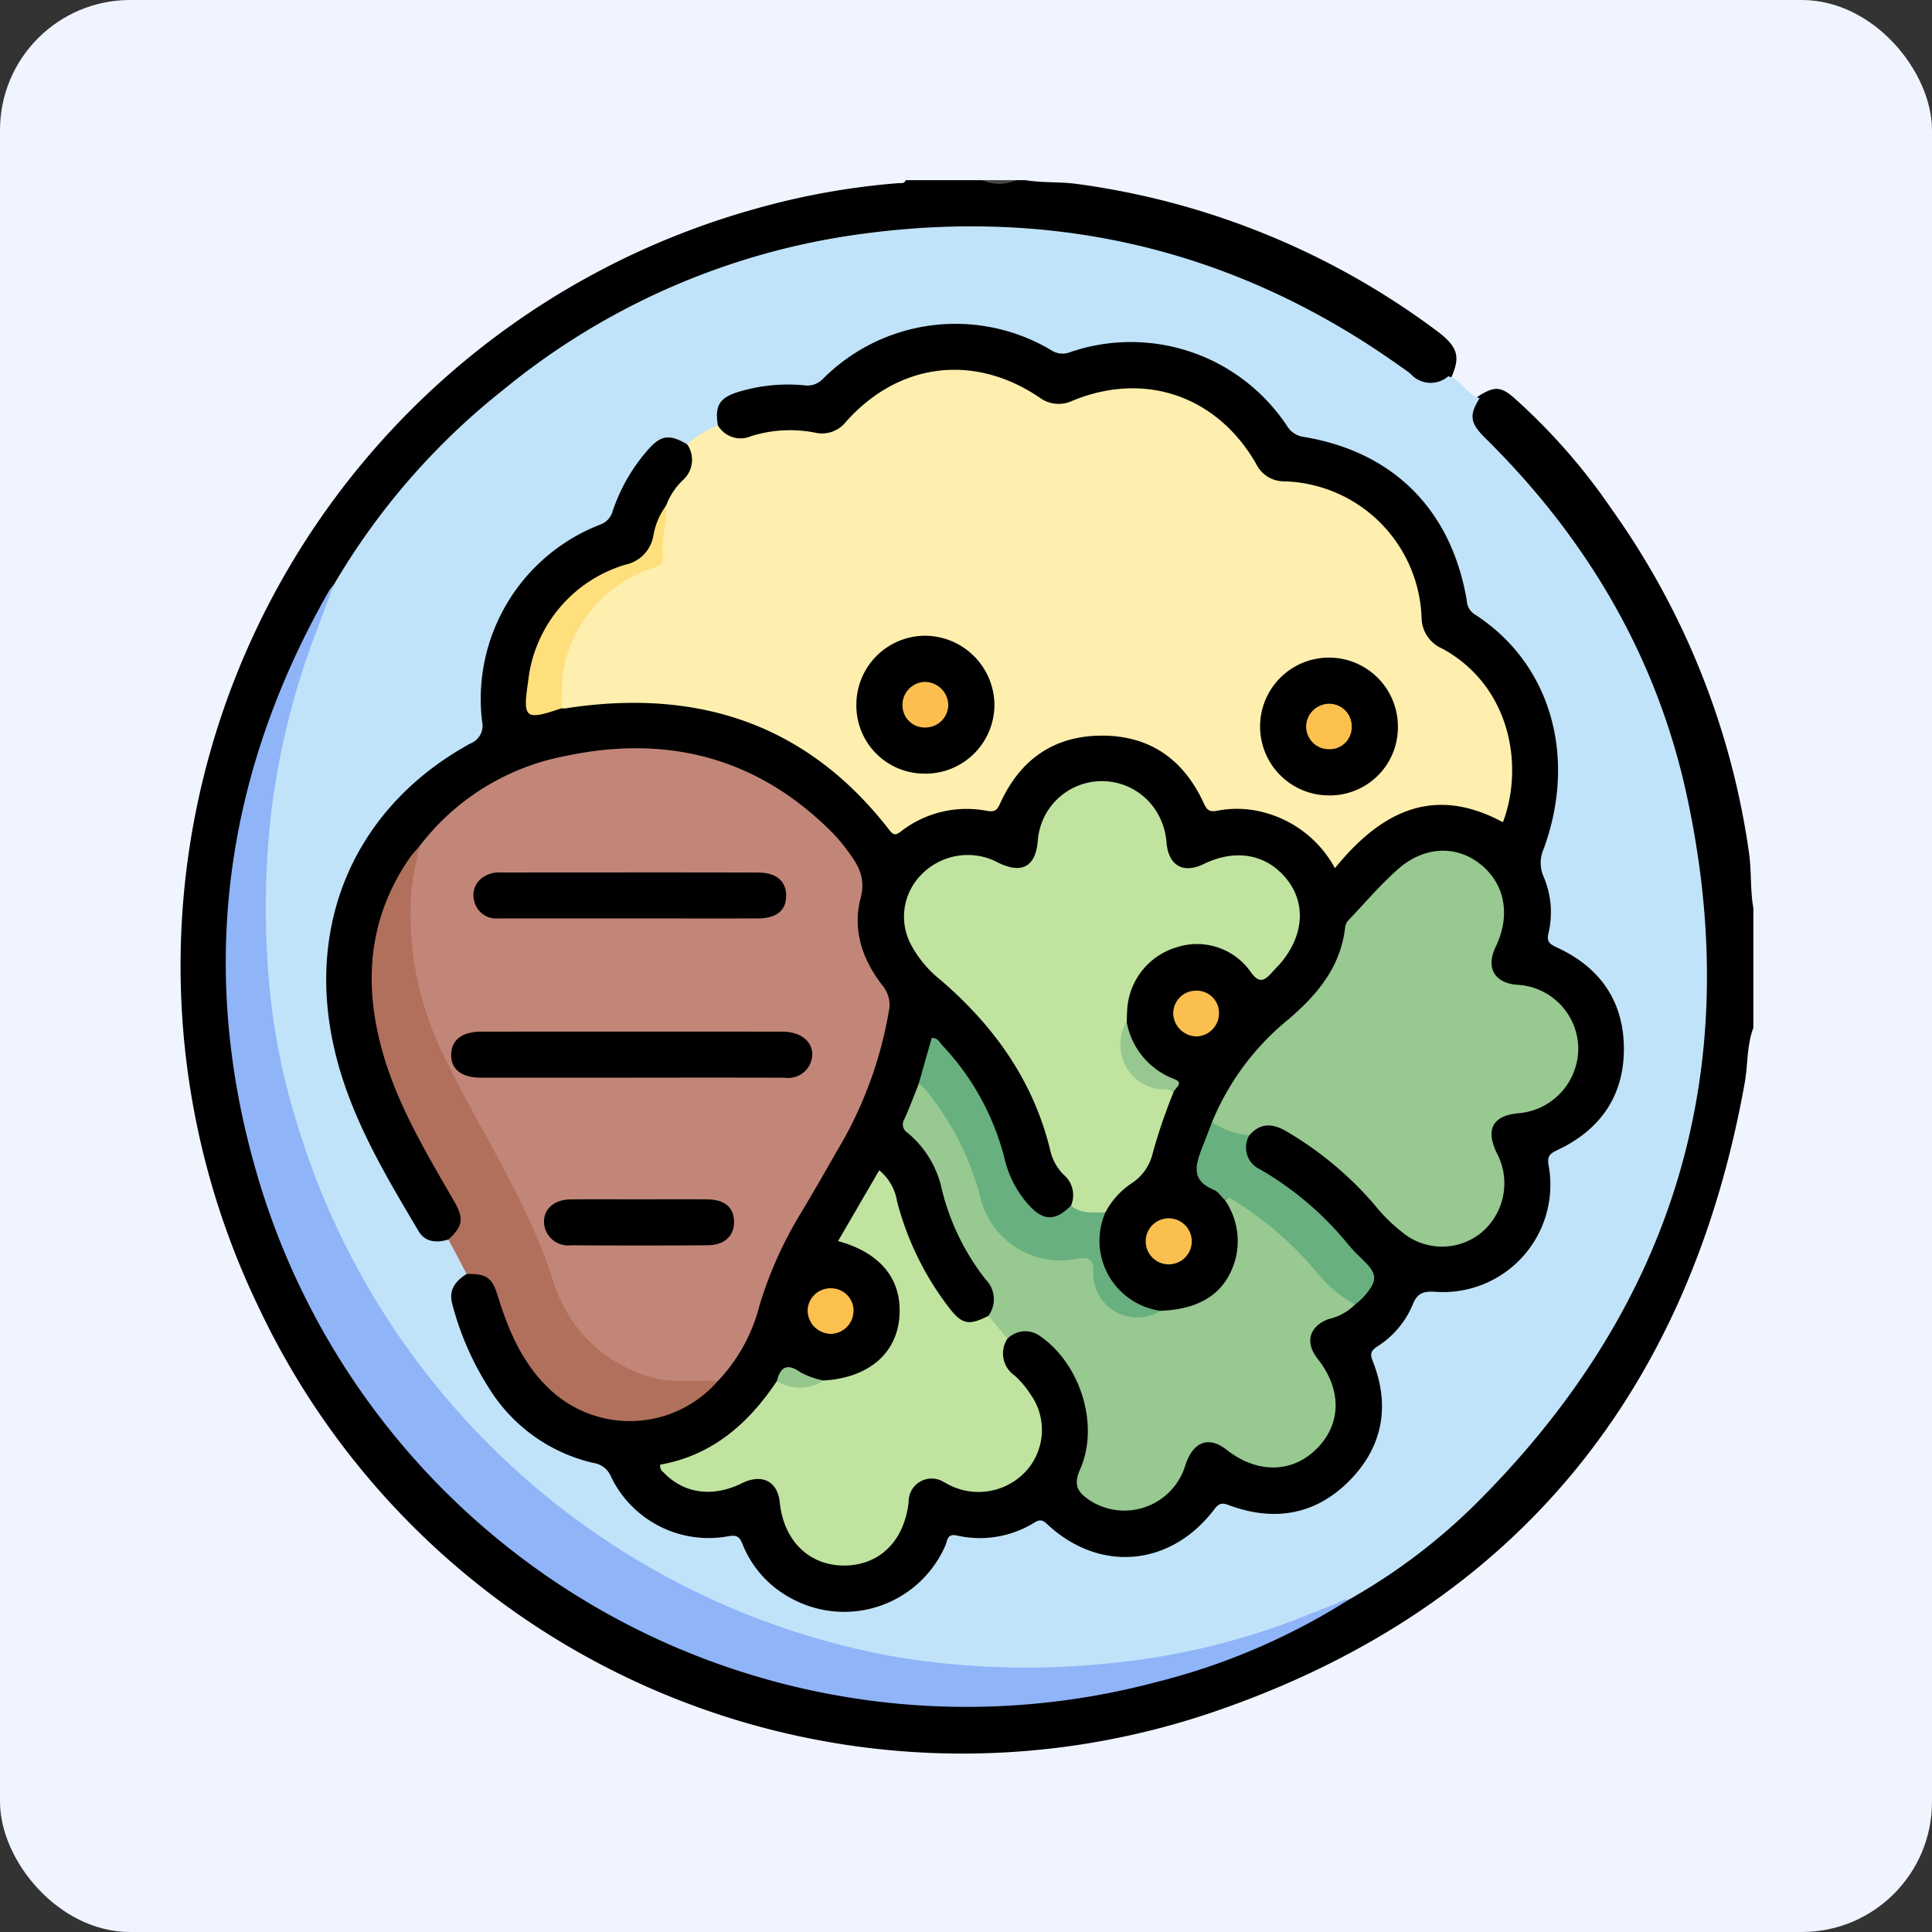 <svg xmlns="http://www.w3.org/2000/svg" xmlns:xlink="http://www.w3.org/1999/xlink" width="193" height="193" viewBox="0 0 193 193">
  <rect x="0" y="0" width="193" height="193" fill="#333333" stroke="none"/>
  <defs>
    <clipPath id="clip-path">
      <rect id="Rectángulo_338701" data-name="Rectángulo 338701" width="157.154" height="157.207" fill="none"/>
    </clipPath>
  </defs>
  <g id="Grupo_983305" data-name="Grupo 983305" transform="translate(-704 -3902)">
    <g id="Grupo_982985" data-name="Grupo 982985" transform="translate(-170 2068)">
      <rect id="Rectángulo_338462" data-name="Rectángulo 338462" width="193" height="193" rx="13" transform="translate(874 1834)" fill="#f0f4ff"/>
    </g>
    <g id="Grupo_983304" data-name="Grupo 983304" transform="translate(722 3920)">
      <g id="Grupo_983303" data-name="Grupo 983303" clip-path="url(#clip-path)">
        <path id="Trazado_208152" data-name="Trazado 208152" d="M157.154,84.679c-.666,1.771-.535,3.667-.862,5.494-5.561,31.031-23.061,52.486-52.754,62.736a77.717,77.717,0,0,1-95.643-40.2A78.5,78.5,0,0,1,57.4,2.877,73.465,73.465,0,0,1,71.7.3c.282-.023.632.087.779-.3h7.67A7.658,7.658,0,0,0,83.52,0h.921c1.705.278,3.444.144,5.146.376a77.283,77.283,0,0,1,35.8,14.571c2.263,1.662,2.536,2.633,1.591,4.763-1.554,1.223-2.564,1.255-4.254-.017a72.552,72.552,0,0,0-12.978-7.805A71.031,71.031,0,0,0,87.9,5.607a72.988,72.988,0,0,0-38.216,5.31,73.566,73.566,0,0,0-25.5,18.193,64.178,64.178,0,0,0-8.561,11.547,70.153,70.153,0,0,0-8.6,21.054,71.67,71.67,0,0,0-1.9,19.926,74.151,74.151,0,0,0,5.82,25.727A72.719,72.719,0,0,0,29.24,133,71.873,71.873,0,0,0,69.711,151.5a73.1,73.1,0,0,0,43.471-8.028,32.137,32.137,0,0,0,3.3-1.934,73.068,73.068,0,0,0,28.476-31.267A72.1,72.1,0,0,0,151.9,84.233a72.952,72.952,0,0,0-2.878-26.938A71.387,71.387,0,0,0,134.574,30.87c-1.505-1.745-3.169-3.328-4.716-5.025a2.935,2.935,0,0,1-.2-4.249c1.577-.993,2.221-1.043,3.566.127A60.827,60.827,0,0,1,143,32.865a77.818,77.818,0,0,1,13.73,34.4c.249,1.809.1,3.647.425,5.45Z"/>
        <path id="Trazado_208153" data-name="Trazado 208153" d="M83.52,0a4.066,4.066,0,0,1-3.375,0Z" fill="#434343"/>
        <path id="Trazado_208154" data-name="Trazado 208154" d="M126.678,19.589c1.33.323,1.822,1.84,3.131,2.194-1.065,1.692-.974,2.463.578,3.994,10.091,9.957,17.088,21.764,20.1,35.608,5.869,26.994-.982,50.479-20.408,70.185a59.412,59.412,0,0,1-13.315,10.217,64.707,64.707,0,0,1-26.009,7.031,75.4,75.4,0,0,1-37.923-6.739A76.538,76.538,0,0,1,11.706,95.752a76.123,76.123,0,0,1-3.38-29.057,64.349,64.349,0,0,1,7.039-26.313,69.773,69.773,0,0,1,16.9-19.432,71.28,71.28,0,0,1,35.9-15.594c19.575-2.631,37.519,1.717,53.664,13.2.375.267.767.515,1.111.816a2.681,2.681,0,0,0,3.738.217" fill="#c0e3f9"/>
        <path id="Trazado_208155" data-name="Trazado 208155" d="M15.365,40.382c-.834,2.233-1.683,4.461-2.5,6.7a77.351,77.351,0,0,0-3.642,15.07,82.412,82.412,0,0,0-.495,15.872,66.859,66.859,0,0,0,3.106,16.729,76.549,76.549,0,0,0,59.284,52.7,79.217,79.217,0,0,0,20.84.784,71.264,71.264,0,0,0,16.668-3.436c2.269-.745,4.475-1.685,6.706-2.544.469-.181.877-.541,1.43-.47a65.6,65.6,0,0,1-19.149,8.221,73.809,73.809,0,0,1-89.68-49.839C1.669,79.552,4.18,59.714,14.9,40.969a4.878,4.878,0,0,1,.466-.587" fill="#90b4f8"/>
        <path id="Trazado_208156" data-name="Trazado 208156" d="M53.715,24.5c-.331-2,.17-2.785,2.116-3.37a17.031,17.031,0,0,1,6.516-.639,2.141,2.141,0,0,0,1.883-.666,18.69,18.69,0,0,1,22.842-2.807,2.033,2.033,0,0,0,1.838.159,18.708,18.708,0,0,1,21.675,7.4,2.3,2.3,0,0,0,1.695,1.074c8.951,1.506,14.708,7.3,16.246,16.332a1.714,1.714,0,0,0,.764,1.371c7.779,4.992,10.221,14.432,6.924,23.431a3.416,3.416,0,0,0-.043,2.722,9.067,9.067,0,0,1,.52,5.7c-.22.87.138,1.12.829,1.436,4.306,1.972,6.681,5.364,6.7,10.089s-2.351,8.135-6.625,10.147c-.75.353-1.063.593-.894,1.536a10.72,10.72,0,0,1-11.326,12.631c-1.2-.076-1.8.133-2.26,1.3A9.073,9.073,0,0,1,119.6,116.5c-.592.4-.781.679-.481,1.435,1.778,4.476,1.035,8.6-2.334,12s-7.508,4.1-12,2.433c-.665-.248-.991-.241-1.465.385-4.34,5.743-11.438,6.392-16.663,1.549-.425-.394-.689-.581-1.274-.232a10.357,10.357,0,0,1-7.8,1.32c-.994-.222-.932.539-1.153,1.024a11.026,11.026,0,0,1-15.341,5.279,10.545,10.545,0,0,1-4.923-5.462c-.3-.74-.584-.915-1.435-.76a10.834,10.834,0,0,1-11.692-5.951,2.236,2.236,0,0,0-1.757-1.376,16.663,16.663,0,0,1-10.512-7.6,29.274,29.274,0,0,1-3.581-8.241c-.406-1.437.3-2.329,1.425-3.036a2.2,2.2,0,0,1,3.113,1.156,22.354,22.354,0,0,1,1.056,2.874,18.487,18.487,0,0,0,3.707,6.469,11.394,11.394,0,0,0,16.985-.021,19.263,19.263,0,0,0,3.97-7.367c1.184-4.459,3.56-8.352,5.886-12.264a68.728,68.728,0,0,0,5.288-10.37,34.691,34.691,0,0,0,1.771-6.969,2.448,2.448,0,0,0-.518-2.01,11.928,11.928,0,0,1-2.154-10.152,2.965,2.965,0,0,0-.684-2.408,24.885,24.885,0,0,0-12.8-9.558,28.238,28.238,0,0,0-20.383.753,23.589,23.589,0,0,0-9.664,7.341,20.742,20.742,0,0,0-4.223,17.392c1,5.6,3.654,10.46,6.4,15.3.552.976,1.159,1.927,1.649,2.934a2.277,2.277,0,0,1-1.215,3.455c-1.176.353-2.316.292-2.989-.842-3.437-5.791-6.9-11.578-8.423-18.253-2.9-12.676,2.221-24.211,13.587-30.446A1.911,1.911,0,0,0,30.16,54.07,18.675,18.675,0,0,1,41.931,34.416,1.976,1.976,0,0,0,43.2,33.069,17.818,17.818,0,0,1,46.67,27c1.324-1.544,2.184-1.672,3.973-.615,1.038.974,1.146,1.719.4,3.042-.648,1.149-1.69,2.025-2.252,3.235A12.99,12.99,0,0,0,47.6,35.8a3.873,3.873,0,0,1-2.962,2.96,13.559,13.559,0,0,0-8.818,8.527,12.21,12.21,0,0,0-.7,4.664c.021.911.364,1.2,1.234.937.585-.178,1.182-.323,1.783-.454a33.246,33.246,0,0,1,27,6A25.348,25.348,0,0,1,70.343,63.6c.71.94,1.333,1.228,2.4.5a10.434,10.434,0,0,1,7.044-1.57,1.8,1.8,0,0,0,2.055-1.111A10.933,10.933,0,0,1,91.8,55.127c4.788-.142,8.212,2.1,10.474,6.183a1.961,1.961,0,0,0,2.171,1.2,10.824,10.824,0,0,1,10.07,4.386c.788,1.027,1.282.84,1.987,0a13.054,13.054,0,0,1,8.615-4.813,9.607,9.607,0,0,1,5.5.927c1.006.483,1.52.309,1.687-.828.892-6.055-.314-11.473-6.638-15.169a3.576,3.576,0,0,1-2.026-3.175,13.949,13.949,0,0,0-13.449-13.36,3.441,3.441,0,0,1-3.052-1.949c-3.725-6.456-10.614-8.941-17.5-6.265a4.538,4.538,0,0,1-4.585-.566,13.828,13.828,0,0,0-18.074,2.48,3.92,3.92,0,0,1-3.629,1.5,18.319,18.319,0,0,0-6.4.309c-1.85.462-2.776-.034-3.233-1.475"/>
        <path id="Trazado_208157" data-name="Trazado 208157" d="M48.542,32.508A6.81,6.81,0,0,1,50.2,29.98a2.723,2.723,0,0,0,.447-3.6A9.749,9.749,0,0,1,53.716,24.5a2.633,2.633,0,0,0,3.328,1.066,13.042,13.042,0,0,1,6.371-.348,3.046,3.046,0,0,0,3.109-1.1c5.244-5.885,12.747-6.834,19.292-2.429a3.185,3.185,0,0,0,3.292.356c7.233-3,14.484-.508,18.386,6.308a3.079,3.079,0,0,0,2.811,1.731,14.124,14.124,0,0,1,13.705,13.62,3.4,3.4,0,0,0,2.07,3.089c6.861,3.748,8.17,11.782,6.055,17.345-6.958-3.757-12.212-1.037-16.779,4.591a11.338,11.338,0,0,0-7.316-5.628,10.238,10.238,0,0,0-4.41-.116c-.893.181-1.095-.133-1.412-.817-1.987-4.289-5.334-6.676-10.1-6.681-4.825-.006-8.213,2.387-10.2,6.757-.284.625-.476.9-1.306.76a10.7,10.7,0,0,0-8.545,2c-.458.345-.729.561-1.2-.054C62.571,54.2,51.532,50.719,38.421,52.773a1.434,1.434,0,0,1-.305-.019,4.167,4.167,0,0,1-.315-3.262A13.42,13.42,0,0,1,46.14,38.728a2.246,2.246,0,0,0,1.7-2.49,11.77,11.77,0,0,1,.7-3.73" fill="#feefae"/>
        <path id="Trazado_208158" data-name="Trazado 208158" d="M26.8,105.827c1.462-1.378,1.566-2.089.539-3.871-2.777-4.818-5.655-9.584-7.161-15.01-1.885-6.787-1.365-13.232,2.7-19.177.313-.458.71-.859,1.067-1.287.433.379.266.852.164,1.284-1.715,7.292-.041,14.071,3.111,20.624,1.574,3.271,3.453,6.374,5.271,9.512a40.006,40.006,0,0,1,3.779,8.517c1.241,4.111,3.089,7.9,6.652,10.578a11.888,11.888,0,0,0,7.681,2.58c1.036-.029,2.151-.33,3.117.372a11.659,11.659,0,0,1-16.886.757c-2.672-2.55-4.044-5.81-5.107-9.249-.571-1.847-1.145-2.227-3.107-2.187L26.8,105.827" fill="#b0705b"/>
        <path id="Trazado_208159" data-name="Trazado 208159" d="M53.72,119.949c-2.427-.092-4.869.309-7.263-.554a14.236,14.236,0,0,1-9.137-9.24c-2.535-8.134-7.331-15.077-10.954-22.626A31.857,31.857,0,0,1,23.107,70.8a39.708,39.708,0,0,1,.838-4.32,23.909,23.909,0,0,1,14.38-8.925c10.246-2.213,19.324.066,26.835,7.637a17.49,17.49,0,0,1,1.477,1.757c1.075,1.418,1.883,2.7,1.328,4.81-.83,3.153.211,6.179,2.235,8.745a2.975,2.975,0,0,1,.589,2.523,40.14,40.14,0,0,1-5.271,14.1c-1.149,2.045-2.334,4.071-3.533,6.088a39.727,39.727,0,0,0-4.11,9.183,17.066,17.066,0,0,1-4.155,7.554" fill="#c28678"/>
        <path id="Trazado_208160" data-name="Trazado 208160" d="M103.077,94.1a25.964,25.964,0,0,1,7.7-10.327c2.875-2.472,5.16-5.226,5.6-9.159a1.248,1.248,0,0,1,.318-.67c1.615-1.707,3.151-3.5,4.9-5.068,2.617-2.345,5.84-2.481,8.257-.571,2.491,1.968,3.086,5.115,1.563,8.277-.99,2.056-.161,3.582,2.06,3.791a6.434,6.434,0,0,1,6.19,6.358,6.51,6.51,0,0,1-6.1,6.489c-2.455.263-3.17,1.638-2.05,3.942a6.445,6.445,0,0,1-1.483,7.935,6.232,6.232,0,0,1-7.92.031,17.19,17.19,0,0,1-2.824-2.8,34.818,34.818,0,0,0-8.794-7.32c-1.38-.8-2.585-.862-3.691.406a3.316,3.316,0,0,1-3.727-1.315" fill="#97c990"/>
        <path id="Trazado_208161" data-name="Trazado 208161" d="M99.206,91.174a54.322,54.322,0,0,0-2.049,6.01,4.953,4.953,0,0,1-2.248,3.114,7.98,7.98,0,0,0-2.483,2.812c-1.633.709-2.659.508-3.437-.673a2.662,2.662,0,0,0-.714-3.069A4.957,4.957,0,0,1,86.9,96.847c-1.693-6.914-5.622-12.384-10.944-16.953A11.281,11.281,0,0,1,73.1,76.535a5.947,5.947,0,0,1,.871-7.092,6.471,6.471,0,0,1,7.181-1.54c.188.08.368.177.552.267,2.377,1.168,3.746.42,3.968-2.169a6.42,6.42,0,0,1,11.752-3.1,6.892,6.892,0,0,1,1.109,3.3c.21,2.285,1.671,3.106,3.719,2.109,3.188-1.552,6.286-.986,8.288,1.514,1.915,2.39,1.721,5.542-.519,8.277-.291.354-.626.672-.932,1.015-.777.872-1.319,1.2-2.206-.1a6.543,6.543,0,0,0-7.368-2.375,6.916,6.916,0,0,0-4.91,6.2c-.028.409-.031.817-.046,1.226a10.108,10.108,0,0,0-.191,1.969A4.122,4.122,0,0,0,97.85,90.39c.513.109,1.3-.147,1.356.784" fill="#c1e3a0"/>
        <path id="Trazado_208162" data-name="Trazado 208162" d="M117.359,112.32a5.319,5.319,0,0,1-2.629,1.449c-1.949.725-2.4,2.326-1.1,3.97,2.422,3.081,2.388,6.484-.088,8.975-2.444,2.458-5.95,2.51-8.98.133-1.806-1.417-3.334-.871-4.134,1.476a6.364,6.364,0,0,1-9.513,3.592c-1.127-.751-1.767-1.452-1.036-3.083,2-4.464.047-10.6-4.007-13.38a2.5,2.5,0,0,0-3.227.277c-.916-.528-1.869-1.025-1.909-2.284a2.782,2.782,0,0,0-.267-3.621,23.691,23.691,0,0,1-4.378-8.987,10.074,10.074,0,0,0-3.4-5.651,1,1,0,0,1-.331-1.423c.526-1.155.961-2.352,1.434-3.531.765-.087,1.037.542,1.408,1a26.964,26.964,0,0,1,5.02,9.872c1.312,4.659,4.533,6.827,9.382,6.283,1.008-.113,1.794-.035,1.98,1.256.532,3.708,1.613,4.579,5.323,4.425a1.917,1.917,0,0,0,1.042-.125c4.113-.157,6.591-1.878,7.488-5.233a7.22,7.22,0,0,0-1.073-5.824c.572-.5.584-.525,1.249-.162a19.632,19.632,0,0,1,4.078,2.967,39.422,39.422,0,0,1,4.771,4.965c.8,1.078,2.194,1.5,2.9,2.667" fill="#97c990"/>
        <path id="Trazado_208163" data-name="Trazado 208163" d="M80.732,113.445l1.909,2.284a2.676,2.676,0,0,0,.706,3.674,9.149,9.149,0,0,1,1.581,1.861,6.12,6.12,0,0,1-.39,7.648,6.448,6.448,0,0,1-7.7,1.435c-.184-.088-.356-.2-.541-.286a2.292,2.292,0,0,0-3.524,1.957c-.427,3.935-2.927,6.388-6.493,6.373-3.485-.016-5.995-2.5-6.385-6.314-.215-2.1-1.77-2.895-3.759-1.915-2.953,1.456-5.833,1.057-7.869-1.093a.733.733,0,0,1-.306-.757c5.163-.916,8.8-4.082,11.644-8.343a16.072,16.072,0,0,0,4.666-.063c4.856-.283,7.775-3.109,7.592-7.352-.138-3.2-2.25-5.5-6.143-6.577,1.368-2.351,2.722-4.679,4.112-7.07a5.007,5.007,0,0,1,1.78,3.1,29.681,29.681,0,0,0,5.113,10.521c1.356,1.781,2.029,1.938,4.01.919" fill="#c1e3a0"/>
        <path id="Trazado_208164" data-name="Trazado 208164" d="M97.941,112.94a4.4,4.4,0,0,1-6.736-3.768c.1-1.263-.351-1.648-1.571-1.432A8.236,8.236,0,0,1,79.98,101.8a28.028,28.028,0,0,0-5.525-10.946,5.557,5.557,0,0,0-.669-.619c.427-1.51.854-3.019,1.285-4.54.567-.068.782.421,1.066.732a25.655,25.655,0,0,1,6.195,11.229,10.539,10.539,0,0,0,2.416,4.7c1.495,1.635,2.642,1.654,4.241.085,1.023.851,2.25.659,3.437.673a7.066,7.066,0,0,0,5.515,9.831" fill="#68b080"/>
        <path id="Trazado_208165" data-name="Trazado 208165" d="M117.359,112.32a13.231,13.231,0,0,1-3.6-2.939,34.128,34.128,0,0,0-8.641-7.559c-.306-.174-.533-.273-.764.061-.362-.35-.662-.849-1.1-1.025-2.4-.974-1.775-2.651-1.1-4.367.31-.794.614-1.591.921-2.387a8.193,8.193,0,0,0,3.726,1.314,2.389,2.389,0,0,0,1.052,3.382,32.062,32.062,0,0,1,8.889,7.592,16.661,16.661,0,0,0,1.267,1.324c1.647,1.573,1.68,2.169.146,3.917a7.238,7.238,0,0,1-.8.687" fill="#68b080"/>
        <path id="Trazado_208166" data-name="Trazado 208166" d="M48.542,32.508c.1,1.733-.495,3.422-.322,5.164.061.61-.359.845-.905,1.034A13.191,13.191,0,0,0,38.26,49.1a23.262,23.262,0,0,0-.144,3.653c-3.646,1.225-3.92,1.091-3.355-2.705a13.71,13.71,0,0,1,9.722-11.642,3.572,3.572,0,0,0,2.779-2.842,7,7,0,0,1,1.28-3.057" fill="#fedf7c"/>
        <path id="Trazado_208167" data-name="Trazado 208167" d="M98.752,103.705a2.3,2.3,0,0,1,0,4.6,2.3,2.3,0,1,1,0-4.6" fill="#fbbf4f"/>
        <path id="Trazado_208168" data-name="Trazado 208168" d="M101.568,85.532A2.362,2.362,0,0,1,99.2,83.215a2.272,2.272,0,0,1,2.238-2.249,2.223,2.223,0,0,1,2.333,2.122,2.309,2.309,0,0,1-2.206,2.444" fill="#fbbf4f"/>
        <path id="Trazado_208169" data-name="Trazado 208169" d="M67.259,112.992a2.3,2.3,0,0,1-2.245,2.254,2.346,2.346,0,0,1-2.334-2.335A2.277,2.277,0,0,1,65.1,110.7a2.229,2.229,0,0,1,2.164,2.3" fill="#fcc04f"/>
        <path id="Trazado_208170" data-name="Trazado 208170" d="M99.206,91.174c-.363-.513-.911-.318-1.4-.359a4.489,4.489,0,0,1-3.255-6.749A7.5,7.5,0,0,0,99.3,89.793c1.079.413,0,.917-.094,1.381" fill="#97c890"/>
        <path id="Trazado_208171" data-name="Trazado 208171" d="M64.268,119.906a4.323,4.323,0,0,1-4.666.063c.378-1.472,1.067-1.812,2.4-.855a8.408,8.408,0,0,0,2.265.792" fill="#95c68e"/>
        <path id="Trazado_208172" data-name="Trazado 208172" d="M74.406,59.283a6.8,6.8,0,0,1-6.857-6.925,6.885,6.885,0,0,1,6.819-6.85A6.962,6.962,0,0,1,81.34,52.4a6.889,6.889,0,0,1-6.934,6.886"/>
        <path id="Trazado_208173" data-name="Trazado 208173" d="M121.644,54.55a6.8,6.8,0,0,1-6.871,6.909,6.883,6.883,0,1,1,6.871-6.909"/>
        <path id="Trazado_208174" data-name="Trazado 208174" d="M45.073,89.657q-7.517,0-15.033,0c-1.929,0-2.991-.841-2.97-2.3s1.084-2.3,3.014-2.3q15.033-.012,30.066,0c2.261,0,3.537,1.51,2.773,3.235a2.4,2.4,0,0,1-2.51,1.369c-5.113-.019-10.227-.009-15.34-.008"/>
        <path id="Trazado_208175" data-name="Trazado 208175" d="M44.822,73.747q-6.511,0-13.023,0a2.253,2.253,0,0,1-2.418-1.7,2.148,2.148,0,0,1,1.015-2.5,2.756,2.756,0,0,1,1.614-.39c8.58,0,17.16-.018,25.739.007,1.83,0,2.8.891,2.786,2.344s-.961,2.234-2.843,2.24c-4.29.014-8.58,0-12.87,0" fill="#010000"/>
        <path id="Trazado_208176" data-name="Trazado 208176" d="M45.938,101.809c2.247,0,4.495-.017,6.742.005,1.735.017,2.655.829,2.649,2.272,0,1.406-.97,2.3-2.661,2.313q-6.819.043-13.638,0a2.413,2.413,0,0,1-2.69-2.325c0-1.348,1.047-2.247,2.7-2.26,2.3-.019,4.6-.005,6.9-.005"/>
        <path id="Trazado_208177" data-name="Trazado 208177" d="M74.463,54.674a2.215,2.215,0,0,1-2.307-2.145,2.3,2.3,0,0,1,2.233-2.409,2.359,2.359,0,0,1,2.342,2.336,2.288,2.288,0,0,1-2.268,2.218" fill="#fcbf4f"/>
        <path id="Trazado_208178" data-name="Trazado 208178" d="M114.823,56.844a2.268,2.268,0,0,1-2.343-2.283,2.307,2.307,0,0,1,2.244-2.257,2.249,2.249,0,0,1,2.308,2.308,2.193,2.193,0,0,1-2.209,2.232" fill="#fcc04f"/>
      </g>
    </g>
  </g>
</svg>
